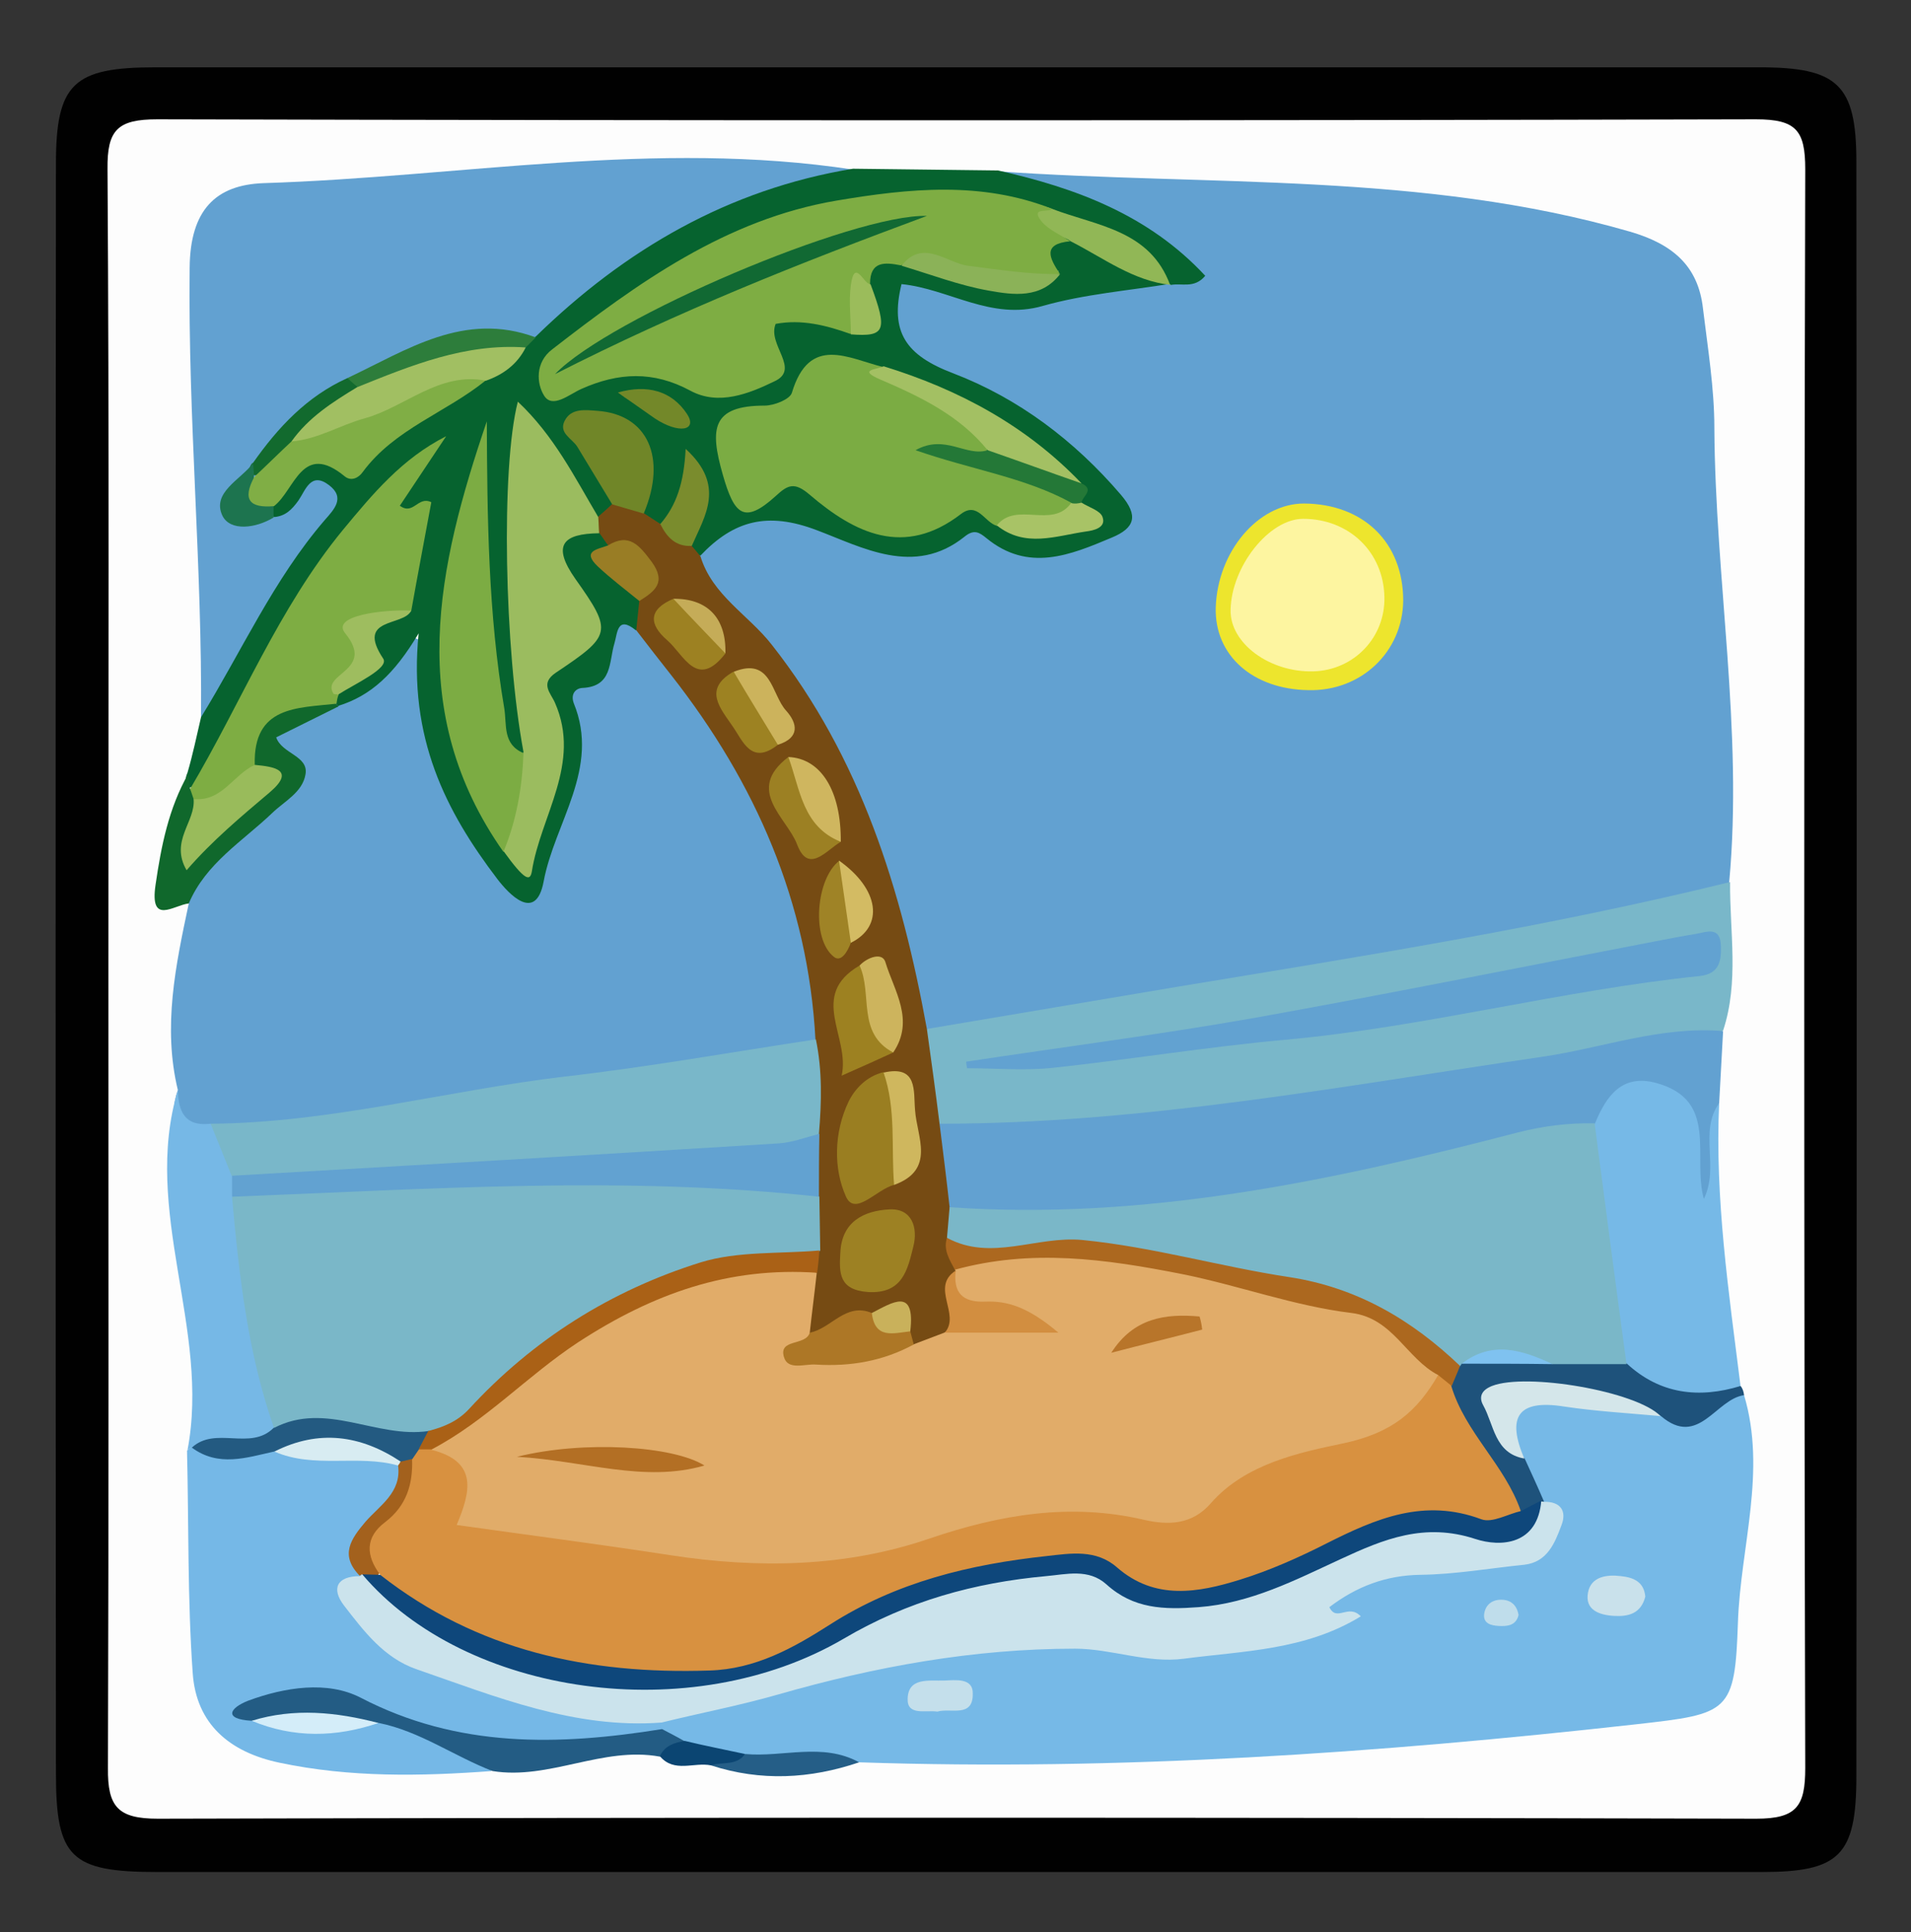<?xml version="1.0" encoding="utf-8"?>
<!-- Generator: Adobe Illustrator 23.0.2, SVG Export Plug-In . SVG Version: 6.00 Build 0)  -->
<svg version="1.1" id="Camada_1" xmlns="http://www.w3.org/2000/svg" xmlns:xlink="http://www.w3.org/1999/xlink" x="0px" y="0px"
	 viewBox="0 0 43.73 44.21" style="enable-background:new 0 0 43.73 44.21;" xml:space="preserve">
<rect x="0" y="0" width="43.73" height="44.21" fill="#333333" stroke="none"/>
<style type="text/css">
	.st0{fill:#010101;}
	.st1{fill:#FDFDFD;}
	.st2{fill:#62A1D1;}
	.st3{fill:#76B9E7;}
	.st4{fill:#06632F;}
	.st5{fill:#79B7C9;}
	.st6{fill:#75B8E7;}
	.st7{fill:#76B8E6;}
	.st8{fill:#1E527B;}
	.st9{fill:#235C84;}
	.st10{fill:#10682C;}
	.st11{fill:#255E87;}
	.st12{fill:#0B4572;}
	.st13{fill:#764B13;}
	.st14{fill:#EDE52D;}
	.st15{fill:#91B756;}
	.st16{fill:#CBE3EC;}
	.st17{fill:#D4E6EA;}
	.st18{fill:#C9E1EB;}
	.st19{fill:#C4DFEB;}
	.st20{fill:#BFDDEB;}
	.st21{fill:#2D7D3B;}
	.st22{fill:#126A2E;}
	.st23{fill:#1D744F;}
	.st24{fill:#7EAD43;}
	.st25{fill:#7BAC43;}
	.st26{fill:#9BBC5F;}
	.st27{fill:#7CAC43;}
	.st28{fill:#80AE45;}
	.st29{fill:#A1BF62;}
	.st30{fill:#708628;}
	.st31{fill:#A3C063;}
	.st32{fill:#247837;}
	.st33{fill:#9EBD5F;}
	.st34{fill:#8BB258;}
	.st35{fill:#7A8C2D;}
	.st36{fill:#997D25;}
	.st37{fill:#A8C366;}
	.st38{fill:#9BBC5B;}
	.st39{fill:#738829;}
	.st40{fill:#62A2D1;}
	.st41{fill:#7AB7C8;}
	.st42{fill:#235A81;}
	.st43{fill:#D4EDF9;}
	.st44{fill:#D8ECF2;}
	.st45{fill:#A3611D;}
	.st46{fill:#D89140;}
	.st47{fill:#0E477B;}
	.st48{fill:#AC681F;}
	.st49{fill:#7FC2F0;}
	.st50{fill:#99BB5B;}
	.st51{fill:#E1AC69;}
	.st52{fill:#AA6116;}
	.st53{fill:#9A7E21;}
	.st54{fill:#9D8123;}
	.st55{fill:#AD7726;}
	.st56{fill:#9D8121;}
	.st57{fill:#D28E40;}
	.st58{fill:#CDB45D;}
	.st59{fill:#9C8023;}
	.st60{fill:#9D8122;}
	.st61{fill:#CFB75E;}
	.st62{fill:#CFB65F;}
	.st63{fill:#9F8326;}
	.st64{fill:#9D8222;}
	.st65{fill:#CCB35C;}
	.st66{fill:#D3BB63;}
	.st67{fill:#C5AC58;}
	.st68{fill:#C9B15B;}
	.st69{fill:#FDF5A0;}
	.st70{fill:#116933;}
	.st71{fill:#B36F24;}
	.st72{fill:#B8752A;}
</style>
<g>
	<path class="st0" d="M21.84,42.83c-6.08,0-12.15,0-18.23,0c-1.99,0-2.33-0.32-2.33-2.26c-0.01-12.27-0.01-24.54,0-36.82
		c0-1.84,0.4-2.21,2.28-2.21c12.23,0,24.46,0,36.7,0c1.79,0,2.22,0.39,2.22,2.16c0.01,12.31,0.01,24.62,0,36.94
		c0,1.82-0.39,2.19-2.17,2.19C34.15,42.83,28,42.83,21.84,42.83z"/>
	<path class="st1" d="M2.48,22.1c0-6.08,0.02-12.15-0.02-18.23C2.45,2.97,2.69,2.73,3.6,2.73c12.19,0.03,24.38,0.03,36.58,0
		c0.92,0,1.13,0.25,1.13,1.14c-0.03,12.19-0.03,24.38,0,36.58c0,0.87-0.19,1.16-1.12,1.16c-12.19-0.03-24.38-0.03-36.58,0
		c-0.91,0-1.15-0.27-1.14-1.16C2.49,34.33,2.48,28.21,2.48,22.1z"/>
	<path class="st2" d="M22.83,3.92c4.83,0.34,9.73,0.01,14.47,1.38c0.96,0.28,1.56,0.77,1.67,1.76c0.11,0.91,0.26,1.82,0.26,2.73
		c0.02,3.47,0.66,6.92,0.34,10.39c-0.17,0.43-0.57,0.53-0.96,0.61c-5.47,1.14-10.97,2.09-16.5,2.86c-0.28,0.04-0.56,0.05-0.83,0
		c-0.55-0.28-0.52-0.86-0.63-1.33c-0.69-3.19-1.88-6.13-4.24-8.48c-0.28-0.28-0.53-0.6-0.51-1.03c0.58-1.13,1.68-1.45,2.83-0.98
		c1.01,0.42,2.07,0.91,3.19,0.26c0.27-0.16,0.54-0.08,0.79,0.06c0.18,0.09,0.34,0.22,0.54,0.24c0.76,0.08,1.69,0.2,2.06-0.52
		c0.28-0.55-0.56-0.96-0.98-1.33c-0.86-0.77-1.86-1.37-2.91-1.86c-0.25-0.12-0.53-0.19-0.75-0.37c-0.56-0.47-0.45-1.13-0.27-1.66
		c0.19-0.54,0.75-0.32,1.15-0.18c1.17,0.41,2.28,0.53,3.41-0.15c0.46-0.28,0.99,0.27,1.5,0.04c0.09-0.03,0.18-0.06,0.27-0.1
		c-0.66-1.17-1.91-1.34-2.99-1.79C23.43,4.32,22.92,4.48,22.83,3.92z"/>
	<path class="st2" d="M4.07,24.94c-0.35-1.45-0.05-2.86,0.25-4.27c-0.11-1.02,0.72-1.39,1.31-1.93c0.47-0.43,1.21-0.71,0.65-1.59
		c-0.22-0.34,0.08-0.59,0.37-0.75c0.35-0.18,0.72-0.32,1.06-0.52c0.42-0.23,0.86-0.43,1.11-0.87c0.14-0.24,0.3-0.51,0.64-0.42
		c0.38,0.1,0.44,0.46,0.43,0.78c-0.04,1.24,0.3,2.35,0.93,3.4c0.18,0.31,0.39,0.6,0.59,0.9c0.13,0.19,0.29,0.44,0.54,0.42
		c0.36-0.02,0.37-0.4,0.41-0.64c0.18-1.09,0.69-2.09,0.59-3.26c-0.07-0.75,0.76-1.23,1.11-1.88c0.16-0.3,0.49-0.14,0.74,0.03
		c2.18,2.45,3.73,5.21,4.08,8.53c0.04,0.4,0.13,0.79-0.2,1.11c-0.73,0.54-1.61,0.37-2.43,0.5c-3.11,0.5-6.23,0.95-9.34,1.45
		c-0.71,0.11-1.43,0.15-2.15,0.1C4.12,25.93,3.83,25.6,4.07,24.94z"/>
	<path class="st3" d="M39.91,31.92c0.52,1.74-0.08,3.47-0.14,5.19c-0.07,2.08-0.2,2.1-2.33,2.34c-5.91,0.66-11.83,1.07-17.78,0.87
		c-0.83-0.08-1.65,0.09-2.48,0.02c-0.53,0.06-0.98-0.27-1.5-0.28c-0.25-0.09-0.47-0.22-0.6-0.46c-0.02-0.13,0.01-0.25,0.1-0.35
		c0.88-0.62,1.96-0.7,2.95-0.91c2.56-0.56,5.12-1.3,7.81-0.78c1.37,0.26,2.7-0.18,4.04-0.39c0.08-0.01,0.21,0,0.23-0.04
		c0.78-2.1,2.75-1.23,4.18-1.64c0.63-0.18,1.12-0.25,0.78-1.05c-0.2-0.39-0.43-0.77-0.59-1.18c-0.19-1.17-0.06-1.32,1.06-1.39
		c0.73-0.04,1.42,0.15,2.12,0.26C38.52,32.65,39.16,31.69,39.91,31.92z"/>
	<path class="st2" d="M4.6,16.41c0.03-3.43-0.3-6.85-0.26-10.28c0.01-1.33,0.6-1.9,1.69-1.94c4.49-0.14,8.97-1,13.49-0.31
		c-0.01,0.37-0.3,0.46-0.57,0.5c-2.39,0.32-4.3,1.57-6.01,3.17c-0.18,0.16-0.39,0.28-0.63,0.32C10.8,7.59,9.49,8.24,8.17,8.8
		c-0.89,0.46-1.55,1.19-2.2,1.92c-0.16,0.29-0.59,0.53-0.42,0.87c0.13,0.26,0.48,0.05,0.71-0.08c0.45-0.22,0.74-1.09,1.37-0.57
		c0.65,0.54,0.08,1.08-0.27,1.54c-0.74,0.99-1.39,2.04-1.97,3.13C5.21,15.95,5.1,16.38,4.6,16.41z"/>
	<path class="st4" d="M4.6,16.41c0.93-1.51,1.66-3.15,2.83-4.51c0.21-0.24,0.48-0.51,0.1-0.8c-0.42-0.32-0.54,0.12-0.7,0.35
		c-0.15,0.21-0.3,0.36-0.56,0.38c-0.07-0.09-0.11-0.19-0.11-0.31c0.25-0.75,0.68-1.25,1.57-1.08c0.3,0.06,0.56-0.01,0.76-0.23
		c0.67-0.76,1.63-1.09,2.44-1.66c0.32-0.19,0.62-0.41,0.9-0.65c0.13-0.1,0.29-0.11,0.43-0.2c2.04-1.99,4.41-3.37,7.26-3.84
		c1.11,0.01,2.21,0.03,3.32,0.04c1.77,0.4,3.44,1.01,4.74,2.41c-0.25,0.3-0.54,0.16-0.79,0.21c-0.78-0.8-1.8-1.17-2.83-1.51
		c-4.13-1.31-9.3,1.11-11.3,3.7c1.28-0.46,2.42-0.39,3.59-0.08c0.58,0.15,1.34,0.11,1.25-0.92c-0.04-0.46,0.3-0.61,0.71-0.6
		c0.4,0.01,0.79,0.08,1.17,0.21c0.97-0.03,0.12-0.74,0.38-1.03c0.11-0.43,0.43-0.51,0.82-0.49c1.16,0.23,2.28,0.75,3.51,0.44
		c0.11-0.03,0.16-0.04,0.14-0.04c-0.16,0.02,0.04-0.06-0.12-0.03c-0.38-0.47-0.21-0.73,0.33-0.85c0.83,0.29,1.69,0.54,2.36,1.17
		C25.82,6.65,24.81,6.73,23.86,7c-1.18,0.34-2.14-0.39-3.23-0.5c-0.27,1.1,0.1,1.63,1.18,2.04c1.49,0.57,2.78,1.54,3.84,2.78
		c0.41,0.48,0.32,0.76-0.21,0.98c-0.95,0.4-1.91,0.8-2.87,0.01c-0.16-0.13-0.28-0.21-0.5-0.03c-1.15,0.92-2.34,0.24-3.38-0.15
		c-1.13-0.43-1.9-0.22-2.66,0.58c-0.21,0-0.28-0.15-0.31-0.32c0-0.43,0.15-0.84,0.22-1.36c-0.29,0.4-0.36,0.86-0.78,1.04
		c-0.26,0.04-0.43-0.08-0.57-0.28c0.18-1.58,0.08-1.76-1.13-1.98c0.03,0.67,0.77,1.12,0.57,1.84c-0.1,0.17-0.25,0.23-0.44,0.21
		c-0.68-0.4-0.85-1.24-1.65-1.89c-0.13,1.3-0.09,2.44,0.01,3.6c0.11,1.25,0.44,2.5,0.05,3.76c-0.46,0.01-0.64-0.3-0.71-0.66
		c-0.36-2.03-0.53-4.08-0.4-5.58c-0.88,3.63-0.77,5.2,0.75,8.04c0.23,0.3,0.39,0.18,0.47-0.11c0.26-0.92,0.62-1.82,0.35-2.8
		c-0.1-0.35-0.24-0.75,0.17-0.97c0.97-0.51,0.73-1.13,0.3-1.88c-0.5-0.87-0.37-1.07,0.69-1.32c0.17,0.05,0.3,0.14,0.37,0.3
		c-0.09,0.7,0.74,0.9,0.84,1.51c0.01,0.24,0.03,0.48-0.28,0.56c-0.43-0.35-0.42,0.07-0.49,0.3c-0.13,0.43-0.04,0.99-0.74,1.02
		c-0.14,0.01-0.27,0.13-0.19,0.35c0.61,1.49-0.44,2.73-0.69,4.08c-0.18,0.95-0.8,0.28-1.06-0.06c-1.18-1.55-2.04-3.23-1.8-5.62
		c-0.56,0.94-1.1,1.43-1.84,1.66c-0.04-0.04-0.08-0.08-0.12-0.11c-0.02-0.11,0-0.22,0.06-0.32c0.82-0.43,0.54-1.67,1.48-2.03
		c0.12-0.67,0.43-1.31-0.04-2.01c-0.31-0.46,0.18-0.77,0.38-1.04c-1.78,1.83-3.14,4.01-4.26,6.37c-0.2,0.41-0.25,1.06-0.97,1
		c-0.04-0.11-0.03-0.22,0.02-0.33C4.41,17.27,4.5,16.84,4.6,16.41z"/>
	<path class="st5" d="M21.22,23.54c1.9-0.32,3.8-0.64,5.7-0.96c4.24-0.7,8.49-1.37,12.67-2.4c-0.01,1.14,0.21,2.28-0.16,3.4
		c-0.8,0.41-1.67,0.54-2.54,0.68c-4.18,0.68-8.37,1.37-12.59,1.72c-0.98,0.08-1.99,0.26-2.95-0.22
		C21.02,25.05,20.77,24.31,21.22,23.54z"/>
	<path class="st2" d="M21.5,25.71c4.65,0,9.2-0.86,13.78-1.53c1.38-0.2,2.72-0.71,4.15-0.59c-0.03,0.55-0.06,1.1-0.09,1.65
		c-0.22,0.76,0.06,1.57-0.17,2.36c-0.52-0.01-0.5-0.42-0.56-0.74c-0.37-2.01-0.62-2.12-2.23-0.95c-3.18,0.69-6.31,1.65-9.57,1.95
		c-1.73,0.16-3.48,0.36-5.19-0.14C21.2,27.07,21.11,26.41,21.5,25.71z"/>
	<path class="st6" d="M15.14,39.41c0,0.05,0,0.1,0,0.16c-1.77,0.43-3.49,1.15-5.32,0.06c-1.27-0.76-2.53-0.8-3.55-0.39
		c0.8,0.13,1.58,0.1,2.36-0.03c0.96,0.26,1.91,0.56,2.62,1.31c-1.62,0.12-3.24,0.15-4.85-0.19c-1.15-0.24-1.91-0.89-1.99-2.05
		c-0.12-1.69-0.09-3.39-0.13-5.09c0.05-0.04,0.09-0.08,0.14-0.12c0.65-0.01,1.3-0.02,1.95-0.07c0.9,0.2,1.88-0.16,2.71,0.45
		c0.39,0.44,0.13,0.82-0.17,1.14c-0.39,0.43-0.6,0.92-0.64,1.49c-0.08,1.17,0.82,1.57,1.64,1.89c1.4,0.54,2.82,1.1,4.36,1.13
		C14.6,39.1,14.93,39.11,15.14,39.41z"/>
	<path class="st3" d="M36.5,25.7c0.26-0.63,0.62-1.14,1.41-0.92c1.43,0.4,0.81,1.68,1.08,2.65c0.36-0.74-0.12-1.54,0.35-2.19
		c-0.1,2.18,0.22,4.32,0.49,6.48c-1.41,0.68-1.76,0.6-2.79-0.57c-0.25-1.47-0.68-2.91-0.68-4.43C36.36,26.37,36.25,26.01,36.5,25.7z
		"/>
	<path class="st7" d="M4.07,24.94c0.01,0.49,0.16,0.84,0.75,0.77c0.5,0.26,0.61,0.75,0.73,1.23c0.04,0.19,0.06,0.38,0.07,0.57
		c0.12,1.75,0.63,3.43,0.78,5.17c-0.53,0.78-1.33,0.33-2.01,0.43c-0.04,0.02-0.07,0.05-0.1,0.07C4.82,30.42,3.24,27.71,4.07,24.94z"
		/>
	<path class="st8" d="M37.23,31.2c0.76,0.7,1.65,0.8,2.6,0.51c0.05,0.06,0.07,0.13,0.08,0.21c-0.65,0.09-1.04,1.21-1.9,0.48
		c-0.75-0.45-1.58-0.53-2.43-0.45c-0.41,0.04-0.98-0.23-1.18,0.28c-0.17,0.43,0.18,0.82,0.49,1.14c0.15,0.33,0.3,0.65,0.44,0.98
		c-0.03,0.05-0.05,0.1-0.08,0.15c-0.13,0.13-0.28,0.18-0.47,0.12c-0.88-0.76-1.37-1.76-1.74-2.83c0.01-0.26,0.12-0.47,0.3-0.65
		c0.11-0.08,0.22-0.13,0.35-0.16c0.65-0.12,1.3-0.05,1.96-0.1C36.19,30.89,36.76,30.82,37.23,31.2z"/>
	<path class="st9" d="M5.76,39.37c-0.67-0.04-0.49-0.3-0.08-0.46c0.84-0.31,1.81-0.46,2.57-0.07c2.23,1.16,4.53,1.1,6.9,0.72
		c0.17,0.09,0.35,0.18,0.52,0.28c-0.11,0.24-0.35,0.27-0.57,0.35c-1.31-0.24-2.53,0.54-3.83,0.33c-0.88-0.34-1.66-0.91-2.6-1.1
		C7.69,39.39,6.73,39.38,5.76,39.37z"/>
	<path class="st10" d="M4.31,17.7c0.01,0.12,0.03,0.23,0.04,0.35c0.08,0.08,0.14,0.17,0.18,0.28c0.11,0.25-0.08,0.52,0.1,0.95
		c0.13-0.79,1.5-0.66,0.97-1.76c-0.01-1.25,0.81-1.81,2.09-1.42l0.06,0.06c-0.45,0.22-0.9,0.45-1.43,0.71
		c0.13,0.38,0.75,0.42,0.67,0.85c-0.07,0.41-0.48,0.61-0.76,0.88c-0.68,0.65-1.52,1.15-1.91,2.07c-0.35,0.04-0.9,0.51-0.76-0.43
		C3.69,19.35,3.86,18.49,4.31,17.7z"/>
	<path class="st11" d="M17.05,40.13c0.87,0.08,1.77-0.27,2.61,0.19c-1.12,0.38-2.25,0.44-3.39,0.07
		C16.45,40.08,16.83,40.34,17.05,40.13z"/>
	<path class="st12" d="M17.05,40.13c-0.2,0.28-0.52,0.17-0.78,0.26c-0.39-0.08-0.84,0.18-1.17-0.21c0.11-0.24,0.33-0.31,0.57-0.35
		C16.12,39.94,16.59,40.03,17.05,40.13z"/>
	<path class="st13" d="M21.5,25.71c0.08,0.64,0.16,1.27,0.23,1.91c0.1,0.18,0.15,0.37,0.16,0.58c0.02,0.25,0.07,0.5,0.09,0.75
		c0,0.11-0.01,0.21-0.02,0.31c-0.1,0.46,0.15,0.99-0.27,1.38c-0.22,0.2-0.47,0.31-0.77,0.19c-0.09-0.07-0.16-0.15-0.21-0.24
		c-0.14-0.5-0.5-0.4-0.85-0.3c-0.49,0-0.9,0.56-1.44,0.21c-0.27-0.48-0.02-0.96-0.01-1.44c0-0.19,0.01-0.38,0.01-0.57
		c-0.01-0.39,0-0.79-0.01-1.18c-0.03-0.48,0-0.96-0.01-1.44c0-0.71-0.13-1.43,0.26-2.09c-0.17-3.14-1.37-5.87-3.29-8.32
		c-0.27-0.34-0.54-0.69-0.81-1.04c0.02-0.23,0.05-0.46,0.07-0.68c0.2-0.67-0.17-1.02-0.72-1.27c-0.07-0.09-0.13-0.19-0.2-0.28
		c-0.15-0.12-0.14-0.24-0.02-0.37c0.11-0.1,0.22-0.19,0.32-0.29c0.33-0.23,0.52-0.01,0.72,0.21c0.12,0.08,0.25,0.16,0.37,0.24
		c0.32,0.05,0.55,0.24,0.72,0.5c0.07,0.08,0.14,0.16,0.21,0.25c0.27,0.89,1.1,1.34,1.63,2.02c2.04,2.59,2.97,5.61,3.55,8.79
		C21.31,24.26,21.41,24.98,21.5,25.71z"/>
	<path class="st14" d="M27.82,13.9c0.04-1.28,0.97-2.38,2.02-2.38c1.37,0.01,2.27,0.9,2.27,2.22c-0.01,1.17-0.96,2.08-2.17,2.05
		C28.66,15.77,27.79,14.99,27.82,13.9z"/>
	<path class="st15" d="M24.08,4.78c1.02,0.39,2.24,0.48,2.7,1.75l0.02-0.01c-0.87-0.09-1.55-0.62-2.3-1
		c-0.22-0.18-0.55-0.07-0.77-0.27C23.6,5.14,23.48,5,23.56,4.85C23.68,4.65,23.89,4.71,24.08,4.78z"/>
	<path class="st5" d="M18.67,23.78c0.15,0.72,0.13,1.44,0.07,2.16c-0.33,0.4-0.76,0.57-1.26,0.58c-2.66,0.04-5.31,0.42-7.97,0.46
		C8.55,27,7.63,27.33,6.66,27.24C6.19,27.2,5.69,27.26,5.3,26.9c-0.16-0.4-0.32-0.8-0.48-1.19c2.75-0.02,5.4-0.76,8.11-1.08
		C14.85,24.41,16.75,24.07,18.67,23.78z"/>
	<path class="st16" d="M15.14,39.41c-1.99,0.15-3.79-0.59-5.61-1.22c-0.75-0.26-1.21-0.88-1.66-1.46c-0.29-0.38-0.17-0.67,0.37-0.67
		c0.11-0.08,0.22-0.1,0.35-0.04c1.83,1.76,4.18,2.21,6.56,2.52c1.46,0.19,2.73-0.55,3.92-1.25c1.33-0.79,2.74-1.25,4.26-1.47
		c0.85-0.12,1.64-0.16,2.41,0.37c0.75,0.52,1.62,0.32,2.43,0.15c0.74-0.16,1.46-0.42,2.12-0.79c1.07-0.6,2.16-0.96,3.43-0.63
		c0.54,0.14,1.21,0.11,1.55-0.57l0.06,0.01c0.38-0.01,0.53,0.21,0.4,0.54c-0.15,0.4-0.32,0.84-0.85,0.9
		c-0.79,0.08-1.58,0.22-2.37,0.23c-0.8,0.01-1.47,0.27-2.09,0.74c0.17,0.35,0.43-0.09,0.72,0.21c-1.27,0.78-2.69,0.79-4.05,0.97
		c-0.84,0.11-1.66-0.23-2.49-0.23c-2.32,0-4.57,0.41-6.8,1.05C16.93,39.02,16.03,39.19,15.14,39.41z"/>
	<path class="st17" d="M34.88,33.37c-0.68-0.12-0.69-0.77-0.94-1.22c-0.1-0.18-0.05-0.34,0.2-0.44c0.79-0.31,3.31,0.12,3.86,0.69
		c-0.74-0.07-1.48-0.11-2.21-0.22C34.72,32.01,34.48,32.43,34.88,33.37z"/>
	<path class="st18" d="M37.65,36.53c-0.1,0.39-0.39,0.46-0.72,0.44c-0.34-0.02-0.67-0.14-0.59-0.54c0.07-0.36,0.43-0.41,0.75-0.37
		C37.38,36.09,37.62,36.19,37.65,36.53z"/>
	<path class="st19" d="M21.45,39.16c-0.27-0.04-0.69,0.1-0.68-0.29c0.01-0.5,0.49-0.41,0.83-0.42c0.26-0.01,0.67-0.07,0.66,0.3
		C22.27,39.31,21.75,39.07,21.45,39.16z"/>
	<path class="st20" d="M34.75,36.95c-0.06,0.25-0.27,0.26-0.46,0.25c-0.16-0.01-0.34-0.05-0.33-0.25c0.02-0.22,0.17-0.35,0.39-0.35
		C34.57,36.6,34.71,36.72,34.75,36.95z"/>
	<path class="st21" d="M12.26,7.72c-0.08,0.08-0.15,0.15-0.23,0.23c-1.2,0.47-2.47,0.69-3.7,1.06C8.12,8.98,8,8.85,7.95,8.65
		C9.31,8.01,10.62,7.11,12.26,7.72z"/>
	<path class="st22" d="M7.95,8.65c0.08,0.07,0.15,0.14,0.23,0.2C7.96,9.51,7.25,9.7,6.89,10.23c-0.34,0.27-0.58,0.7-1.11,0.64
		c-0.07-0.06-0.08-0.13-0.06-0.19c0.03-0.06,0.05-0.09,0.07-0.09C6.36,9.78,7.02,9.07,7.95,8.65z"/>
	<path class="st23" d="M5.79,10.6c0.01,0.1,0.02,0.21,0.02,0.31c-0.01,0.33,0.15,0.54,0.45,0.67c0,0.09,0,0.17,0,0.26
		c-0.41,0.25-0.99,0.32-1.17-0.04C4.84,11.27,5.5,10.98,5.79,10.6z"/>
	<path class="st24" d="M24.08,4.78c-0.09,0.09-0.51-0.05-0.25,0.28c0.16,0.2,0.44,0.31,0.66,0.46c-0.65,0.06-0.47,0.39-0.24,0.74
		c-0.8,0.37-1.59,0.14-2.38-0.03c-0.41-0.09-0.82-0.28-1.26-0.16c-0.36-0.07-0.7-0.1-0.7,0.42c-0.02,0.16-0.34-0.19-0.26,0.15
		c0.08,0.36,0.1,0.71-0.19,1c-0.56-0.2-1.12-0.34-1.71-0.23c-0.2,0.48,0.59,1.04-0.04,1.32C17.15,9,16.45,9.29,15.8,8.94
		c-0.85-0.46-1.65-0.42-2.5-0.04c-0.27,0.12-0.66,0.46-0.85,0.15c-0.17-0.27-0.21-0.76,0.19-1.06c1.96-1.52,3.97-2.97,6.5-3.4
		C20.8,4.31,22.46,4.14,24.08,4.78z"/>
	<path class="st25" d="M22.81,12.03c-0.28-0.08-0.44-0.56-0.82-0.27c-1.3,1-2.43,0.44-3.46-0.44c-0.35-0.3-0.5-0.23-0.78,0.03
		c-0.73,0.66-0.95,0.42-1.21-0.49c-0.3-1.05-0.26-1.58,0.96-1.58c0.21,0,0.57-0.14,0.62-0.29c0.4-1.34,1.29-0.79,2.1-0.59
		c0.52,0.49,1.27,0.6,1.81,1.05c0.31,0.25,0.77,0.44,0.5,0.99c-0.28,0.08-0.54,0.04-0.61,0.01c0.46,0.16,1.18,0.12,1.81,0.42
		c0.37,0.17,0.89,0.21,0.86,0.81C24.1,12.3,23.41,11.91,22.81,12.03z"/>
	<path class="st26" d="M13.69,11.83c0.01,0.12,0.01,0.25,0.02,0.37c-0.83,0.01-1.09,0.27-0.54,1.05c0.86,1.21,0.82,1.29-0.45,2.14
		c-0.37,0.25-0.12,0.46-0.02,0.69c0.61,1.39-0.33,2.58-0.53,3.86c-0.04,0.23-0.16,0.21-0.65-0.47c-0.08-0.8-0.1-1.59,0.46-2.26
		c-0.44-2.36-0.52-6.51-0.13-8.02C12.68,9.97,13.15,10.92,13.69,11.83z"/>
	<path class="st24" d="M4.43,18.28c-0.03-0.08-0.05-0.16-0.08-0.23c1.17-1.97,2.02-4.13,3.5-5.93c0.68-0.82,1.35-1.63,2.36-2.14
		c-0.35,0.53-0.71,1.06-1.06,1.59c0.31,0.23,0.41-0.23,0.72-0.08c-0.15,0.81-0.31,1.65-0.46,2.49c-0.49,0.2-1.49-0.15-0.98,1.05
		c0.21,0.49-0.75,0.33-0.68,0.86c-0.03,0.07-0.04,0.14-0.05,0.21c-0.9,0.1-1.91,0.05-1.87,1.4C5.57,18.13,5.24,18.64,4.43,18.28z"/>
	<path class="st27" d="M11.98,17.23c-0.03,0.78-0.16,1.54-0.46,2.26c-2.26-3.21-1.51-6.53-0.38-9.85c0.01,2.2,0.03,4.4,0.4,6.57
		C11.6,16.59,11.5,17.03,11.98,17.23z"/>
	<path class="st28" d="M6.27,11.58c-0.56,0.05-0.73-0.15-0.45-0.67c0.29-0.27,0.57-0.55,0.86-0.82C7.63,9.5,8.66,9.07,9.69,8.65
		c0.48-0.19,0.97-0.44,1.43,0.05c-0.91,0.74-2.09,1.11-2.82,2.1c-0.09,0.13-0.26,0.22-0.41,0.1C6.91,10.09,6.75,11.21,6.27,11.58z"
		/>
	<path class="st29" d="M11.12,8.71c-1.07-0.21-1.84,0.6-2.77,0.86c-0.56,0.15-1.07,0.48-1.68,0.53c0.39-0.55,0.94-0.9,1.5-1.24
		c1.24-0.5,2.48-1.01,3.86-0.91C11.84,8.33,11.52,8.57,11.12,8.71z"/>
	<path class="st30" d="M14.73,11.75c-0.24-0.07-0.48-0.14-0.72-0.21c-0.27-0.44-0.53-0.88-0.8-1.32c-0.12-0.19-0.43-0.31-0.29-0.59
		c0.15-0.3,0.48-0.25,0.75-0.23C14.82,9.48,15.27,10.47,14.73,11.75z"/>
	<path class="st31" d="M22.6,10.3c-0.64-0.79-1.53-1.22-2.44-1.61c-0.56-0.24-0.09-0.23,0.06-0.31c1.72,0.53,3.27,1.36,4.53,2.68
		C23.92,11.15,23.21,10.86,22.6,10.3z"/>
	<path class="st32" d="M22.6,10.3c0.72,0.25,1.43,0.51,2.15,0.76c0.3,0.14,0.03,0.29,0,0.43c-0.08,0.1-0.16,0.1-0.24,0.01
		c-1.06-0.58-2.27-0.75-3.56-1.2C21.63,9.92,22.11,10.46,22.6,10.3z"/>
	<path class="st33" d="M7.74,15.89c-0.04-0.01-0.1,0-0.11-0.02C7.34,15.4,8.6,15.35,7.9,14.49c-0.34-0.41,0.89-0.55,1.51-0.52
		c-0.17,0.37-1.28,0.14-0.64,1.1C8.91,15.29,8.13,15.64,7.74,15.89z"/>
	<path class="st34" d="M20.63,6.08c0.49-0.63,1.04-0.06,1.52,0c0.7,0.09,1.4,0.2,2.11,0.19c-0.44,0.57-1.07,0.48-1.63,0.38
		C21.95,6.53,21.3,6.28,20.63,6.08z"/>
	<path class="st35" d="M15.83,12.49c-0.37,0.02-0.57-0.2-0.72-0.5c0.37-0.43,0.54-0.94,0.58-1.72
		C16.61,11.11,16.13,11.8,15.83,12.49z"/>
	<path class="st36" d="M13.91,12.48c0.49-0.3,0.72,0,1,0.37c0.35,0.48,0.07,0.68-0.28,0.9c-0.32-0.26-0.65-0.51-0.95-0.79
		C13.3,12.6,13.68,12.57,13.91,12.48z"/>
	<path class="st37" d="M24.51,11.51c0.08,0.02,0.16,0.01,0.24-0.01c0.17,0.11,0.43,0.18,0.48,0.33c0.09,0.25-0.22,0.31-0.38,0.33
		c-0.69,0.1-1.39,0.38-2.04-0.14C23.26,11.46,24.08,12.11,24.51,11.51z"/>
	<path class="st38" d="M19.47,7.65c0-0.38-0.05-0.76,0-1.13c0.09-0.63,0.3,0,0.45-0.02C20.32,7.57,20.26,7.71,19.47,7.65z"/>
	<path class="st39" d="M14.14,8.98c0.67-0.19,1.23-0.04,1.58,0.49c0.25,0.38-0.18,0.47-0.74,0.1c-0.19-0.13-0.38-0.27-0.57-0.4
		C14.33,9.12,14.25,9.06,14.14,8.98z"/>
	<path class="st40" d="M22.11,24.29c2.18-0.33,4.36-0.61,6.53-0.99c3.08-0.55,6.15-1.17,9.22-1.76c0.31-0.06,0.62-0.12,0.93-0.17
		c0.25-0.04,0.58-0.2,0.59,0.28c0.01,0.34-0.04,0.63-0.48,0.68c-3.19,0.33-6.3,1.17-9.5,1.46c-1.77,0.16-3.53,0.45-5.3,0.64
		c-0.65,0.07-1.31,0.01-1.97,0.01C22.12,24.39,22.11,24.34,22.11,24.29z"/>
	<path class="st41" d="M21.67,28.32c0.02-0.23,0.04-0.47,0.06-0.7c4.45,0.31,8.74-0.6,13-1.71c0.59-0.15,1.16-0.22,1.76-0.21
		c0.24,1.84,0.48,3.67,0.73,5.51c-0.56,0-1.13,0-1.69,0c-0.69-0.15-1.39-0.23-2.08-0.01l-0.04,0.06c-0.34,0.14-0.66,0.02-0.87-0.22
		c-1.33-1.49-3.23-1.48-4.96-1.92c-1.67-0.43-3.35-0.6-5.06-0.31C22.14,28.87,21.81,28.73,21.67,28.32z"/>
	<path class="st42" d="M4.39,33.12c0.54-0.5,1.34,0.08,1.87-0.45c0.42-0.56,1.02-0.61,1.61-0.47c0.62,0.15,1.26,0.15,1.87,0.31
		c0.3,0.19,0.18,0.41,0.06,0.64c-0.11,0.15-0.26,0.26-0.44,0.33c-0.12,0.01-0.24-0.01-0.35-0.06c-0.89-0.36-1.81-0.28-2.74-0.21
		C5.64,33.35,5,33.57,4.39,33.12z"/>
	<path class="st43" d="M5.76,39.37c0.97-0.3,1.94-0.2,2.9,0.05C7.69,39.75,6.72,39.77,5.76,39.37z"/>
	<path class="st44" d="M6.28,33.21c1.01-0.51,1.97-0.38,2.89,0.23l-0.06,0.09C8.19,33.27,7.19,33.61,6.28,33.21z"/>
	<path class="st45" d="M9.11,33.53l0.06-0.09c0.09-0.02,0.17-0.04,0.26-0.06c0.31,0.43,0.21,0.87-0.09,1.21
		c-0.39,0.44-0.46,1-0.71,1.5c-0.12,0-0.24-0.02-0.35-0.07l-0.05,0.03c-0.46-0.47-0.2-0.84,0.13-1.23
		C8.69,34.44,9.19,34.15,9.11,33.53z"/>
	<path class="st41" d="M9.81,32.74c-1.19,0.18-2.35-0.69-3.54-0.07c-0.6-1.71-0.8-3.49-0.96-5.28c1.07-0.56,2.28-0.3,3.39-0.39
		c2.65-0.21,5.33-0.37,8-0.16c0.7,0.06,1.45,0.06,2.05,0.54c0.01,0.41,0.01,0.82,0.02,1.23c-0.36,0.37-0.79,0.48-1.3,0.48
		c-1.51,0-2.82,0.5-4.04,1.44c-0.9,0.7-1.96,1.18-2.75,2.04C10.46,32.8,10.15,32.94,9.81,32.74z"/>
	<path class="st40" d="M18.74,27.38c-4.48-0.49-8.96-0.17-13.43,0c0-0.16,0-0.32,0-0.48c4.17-0.24,8.34-0.48,12.51-0.74
		c0.31-0.02,0.62-0.14,0.93-0.22C18.74,26.43,18.74,26.9,18.74,27.38z"/>
	<path class="st46" d="M8.7,36.03c-0.33-0.44-0.35-0.86,0.12-1.21c0.48-0.37,0.63-0.86,0.61-1.43c0.05-0.07,0.1-0.15,0.15-0.22
		c0.09-0.1,0.2-0.14,0.33-0.13c0.62,0.04,1.14,0.22,1.07,0.97c-0.06,0.59,0.3,0.65,0.71,0.71c3.45,0.5,6.89,1.26,10.35-0.1
		c1.23-0.49,2.58-0.49,3.89-0.24c0.68,0.13,1.25,0.02,1.78-0.43c0.78-0.66,1.79-0.93,2.71-1.18c0.98-0.27,1.7-0.77,2.43-1.37
		c0.23-0.03,0.36,0.07,0.36,0.31c0.32,1.07,1.23,1.81,1.59,2.86c-0.32,0.46-0.76,0.53-1.27,0.37c-0.89-0.28-1.72-0.13-2.53,0.32
		c-0.84,0.47-1.72,0.87-2.66,1.08c-1.01,0.23-2,0.36-2.97-0.32c-1-0.69-2.11-0.07-3.14,0.06c-0.98,0.13-1.92,0.49-2.77,1.07
		c-3.27,2.22-6.53,1.41-9.75-0.15C9.31,36.82,8.9,36.51,8.7,36.03z"/>
	<path class="st47" d="M8.7,36.03c2.22,1.74,4.77,2.28,7.53,2.19c1.06-0.03,1.93-0.52,2.76-1.05c1.53-0.98,3.21-1.38,4.97-1.57
		c0.54-0.06,1.12-0.16,1.6,0.26c0.87,0.76,1.86,0.58,2.82,0.28c0.68-0.21,1.35-0.51,1.98-0.83c1.13-0.57,2.23-1.04,3.54-0.55
		c0.25,0.09,0.6-0.12,0.91-0.19c0.15-0.08,0.3-0.16,0.46-0.24c-0.08,1.02-0.93,1.07-1.51,0.88c-1.16-0.38-2.09,0-3.08,0.46
		c-1.04,0.48-2.06,1.01-3.25,1.1c-0.8,0.06-1.49,0.04-2.11-0.52c-0.41-0.37-0.92-0.23-1.38-0.19c-1.64,0.15-3.17,0.57-4.63,1.43
		c-3.5,2.05-8.66,1.31-11.02-1.47C8.43,36.02,8.56,36.03,8.7,36.03z"/>
	<path class="st48" d="M33.22,31.71c-0.1-0.08-0.21-0.17-0.31-0.25c-1.06-0.12-1.71-1.02-2.77-1.29c-1.93-0.5-3.89-0.8-5.84-1.15
		c-0.84-0.15-1.63,0.5-2.45,0.03c-0.12-0.23-0.27-0.45-0.18-0.73c1.01,0.55,2.05-0.05,3.1,0.05c1.62,0.16,3.15,0.61,4.74,0.85
		c1.55,0.24,2.8,0.98,3.9,2.03C33.35,31.41,33.28,31.56,33.22,31.71z"/>
	<path class="st49" d="M33.45,31.2c0.7-0.54,1.39-0.31,2.08,0.01C34.84,31.2,34.14,31.2,33.45,31.2z"/>
	<path class="st50" d="M4.43,18.28c0.65,0.07,0.91-0.56,1.4-0.78c0.43,0.04,0.95,0.11,0.34,0.63c-0.65,0.55-1.31,1.1-1.9,1.78
		C3.88,19.24,4.48,18.8,4.43,18.28z"/>
	<path class="st51" d="M21.85,29.05c1.75-0.48,3.43-0.25,5.2,0.1c1.3,0.26,2.56,0.73,3.88,0.89c0.95,0.12,1.25,1.04,1.98,1.42
		c-0.49,0.84-1.05,1.32-2.16,1.56c-1,0.21-2.24,0.46-3.04,1.37c-0.43,0.5-0.98,0.51-1.54,0.38c-1.68-0.39-3.28-0.12-4.9,0.43
		c-1.92,0.66-3.93,0.69-5.94,0.38c-1.62-0.25-3.25-0.46-4.88-0.69c0.31-0.74,0.51-1.45-0.58-1.72c1.14-1.41,2.71-2.34,4.21-3.24
		c1.33-0.79,2.92-1.45,4.61-0.81c-0.05,0.46-0.11,0.91-0.16,1.37c0.03,0.55,0.42,0.43,0.76,0.41c0.54-0.03,1.06-0.3,1.61-0.14
		c0.24-0.09,0.47-0.18,0.71-0.27c0.38-0.25,0.81-0.32,1.34-0.27c-0.53-0.28-1.55-0.06-1.08-1.14L21.85,29.05z"/>
	<path class="st52" d="M18.7,29.12c-2.02-0.14-3.75,0.47-5.47,1.59c-1.17,0.77-2.11,1.8-3.35,2.45c-0.1,0-0.2,0-0.3,0
		c0.07-0.14,0.15-0.28,0.22-0.42c0.35-0.09,0.67-0.22,0.93-0.5c1.47-1.6,3.26-2.72,5.31-3.36c0.85-0.26,1.8-0.19,2.71-0.27
		C18.74,28.79,18.72,28.95,18.7,29.12z"/>
	<path class="st53" d="M20.46,27.11c-0.39,0.09-0.89,0.73-1.1,0.27c-0.29-0.64-0.28-1.47,0.06-2.18c0.15-0.3,0.42-0.58,0.8-0.67
		C20.92,25.33,20.78,26.21,20.46,27.11z"/>
	<path class="st54" d="M19.23,28.66c0.03-0.71,0.54-0.96,1.12-0.99c0.52-0.03,0.66,0.42,0.55,0.85c-0.13,0.52-0.24,1.09-1.04,1.04
		C19.2,29.51,19.2,29.13,19.23,28.66z"/>
	<path class="st55" d="M20.91,30.76c-0.7,0.38-1.45,0.51-2.24,0.46c-0.25-0.02-0.64,0.14-0.73-0.17c-0.13-0.43,0.5-0.25,0.59-0.56
		c0.49-0.09,0.82-0.7,1.42-0.45c0.27,0.19,0.65,0.15,0.88,0.42C20.86,30.56,20.88,30.66,20.91,30.76z"/>
	<path class="st56" d="M20.44,24.08c-0.35,0.16-0.7,0.32-1.18,0.53c0.2-0.89-0.77-1.83,0.41-2.52
		C20.31,22.6,20.17,23.42,20.44,24.08z"/>
	<path class="st57" d="M21.87,29.07c-0.06,0.5,0.15,0.73,0.67,0.71c0.5-0.02,0.97,0.11,1.68,0.71c-1.09,0-1.85,0-2.6,0
		C21.99,30.07,21.28,29.45,21.87,29.07z"/>
	<path class="st58" d="M20.44,24.08c-0.84-0.44-0.47-1.34-0.77-1.99c0.18-0.19,0.52-0.31,0.59-0.08
		C20.46,22.67,20.94,23.34,20.44,24.08z"/>
	<path class="st59" d="M19.24,19.26c-0.33,0.19-0.74,0.75-1,0.06c-0.23-0.61-1.2-1.24-0.2-2C18.63,17.85,18.82,18.62,19.24,19.26z"
		/>
	<path class="st60" d="M16.6,14.95c-0.65,0.84-0.95,0.03-1.33-0.3c-0.43-0.37-0.43-0.71,0.14-0.95C16.1,13.84,16.45,14.3,16.6,14.95
		z"/>
	<path class="st61" d="M20.46,27.11c-0.07-0.86,0.05-1.73-0.24-2.57c0.79-0.18,0.68,0.43,0.72,0.86
		C20.98,26.01,21.42,26.76,20.46,27.11z"/>
	<path class="st62" d="M19.24,19.26c-0.88-0.35-0.93-1.21-1.2-1.94C18.79,17.35,19.25,18.1,19.24,19.26z"/>
	<path class="st63" d="M19.47,21.57c-0.07,0.19-0.22,0.46-0.39,0.32c-0.52-0.41-0.41-1.79,0.13-2.2
		C19.49,20.29,19.94,20.87,19.47,21.57z"/>
	<path class="st64" d="M17.8,17.04c-0.61,0.48-0.8-0.09-1.04-0.43c-0.27-0.4-0.68-0.84,0.02-1.24C17.44,15.73,17.75,16.3,17.8,17.04
		z"/>
	<path class="st65" d="M17.8,17.04c-0.34-0.56-0.68-1.11-1.01-1.67c0.87-0.35,0.86,0.52,1.2,0.89
		C18.25,16.55,18.31,16.88,17.8,17.04z"/>
	<path class="st66" d="M19.47,21.57c-0.09-0.63-0.18-1.25-0.27-1.88C20.12,20.34,20.24,21.19,19.47,21.57z"/>
	<path class="st67" d="M16.6,14.95c-0.4-0.42-0.8-0.83-1.19-1.25C16.19,13.69,16.62,14.14,16.6,14.95z"/>
	<path class="st68" d="M20.83,30.46c-0.38,0.04-0.81,0.19-0.88-0.42C20.42,29.8,20.95,29.44,20.83,30.46z"/>
	<path class="st69" d="M31.68,13.66c0.02,0.92-0.69,1.67-1.62,1.7c-1,0.03-1.92-0.64-1.9-1.41c0.02-0.99,0.88-2.08,1.66-2.08
		C30.87,11.87,31.66,12.63,31.68,13.66z"/>
	<path class="st70" d="M21.21,4.94c-2.94,1.09-5.66,2.17-8.51,3.62C13.94,7.27,19.55,4.89,21.21,4.94z"/>
	<path class="st71" d="M16.12,33.53c-1.39,0.4-2.73-0.11-4.29-0.2C13.36,32.95,15.41,33.08,16.12,33.53z"/>
	<path class="st72" d="M27.51,30.42c-0.69,0.18-1.39,0.35-2.08,0.53c0.51-0.8,1.24-0.9,2.02-0.83
		C27.48,30.22,27.5,30.32,27.51,30.42z"/>
</g>
</svg>
